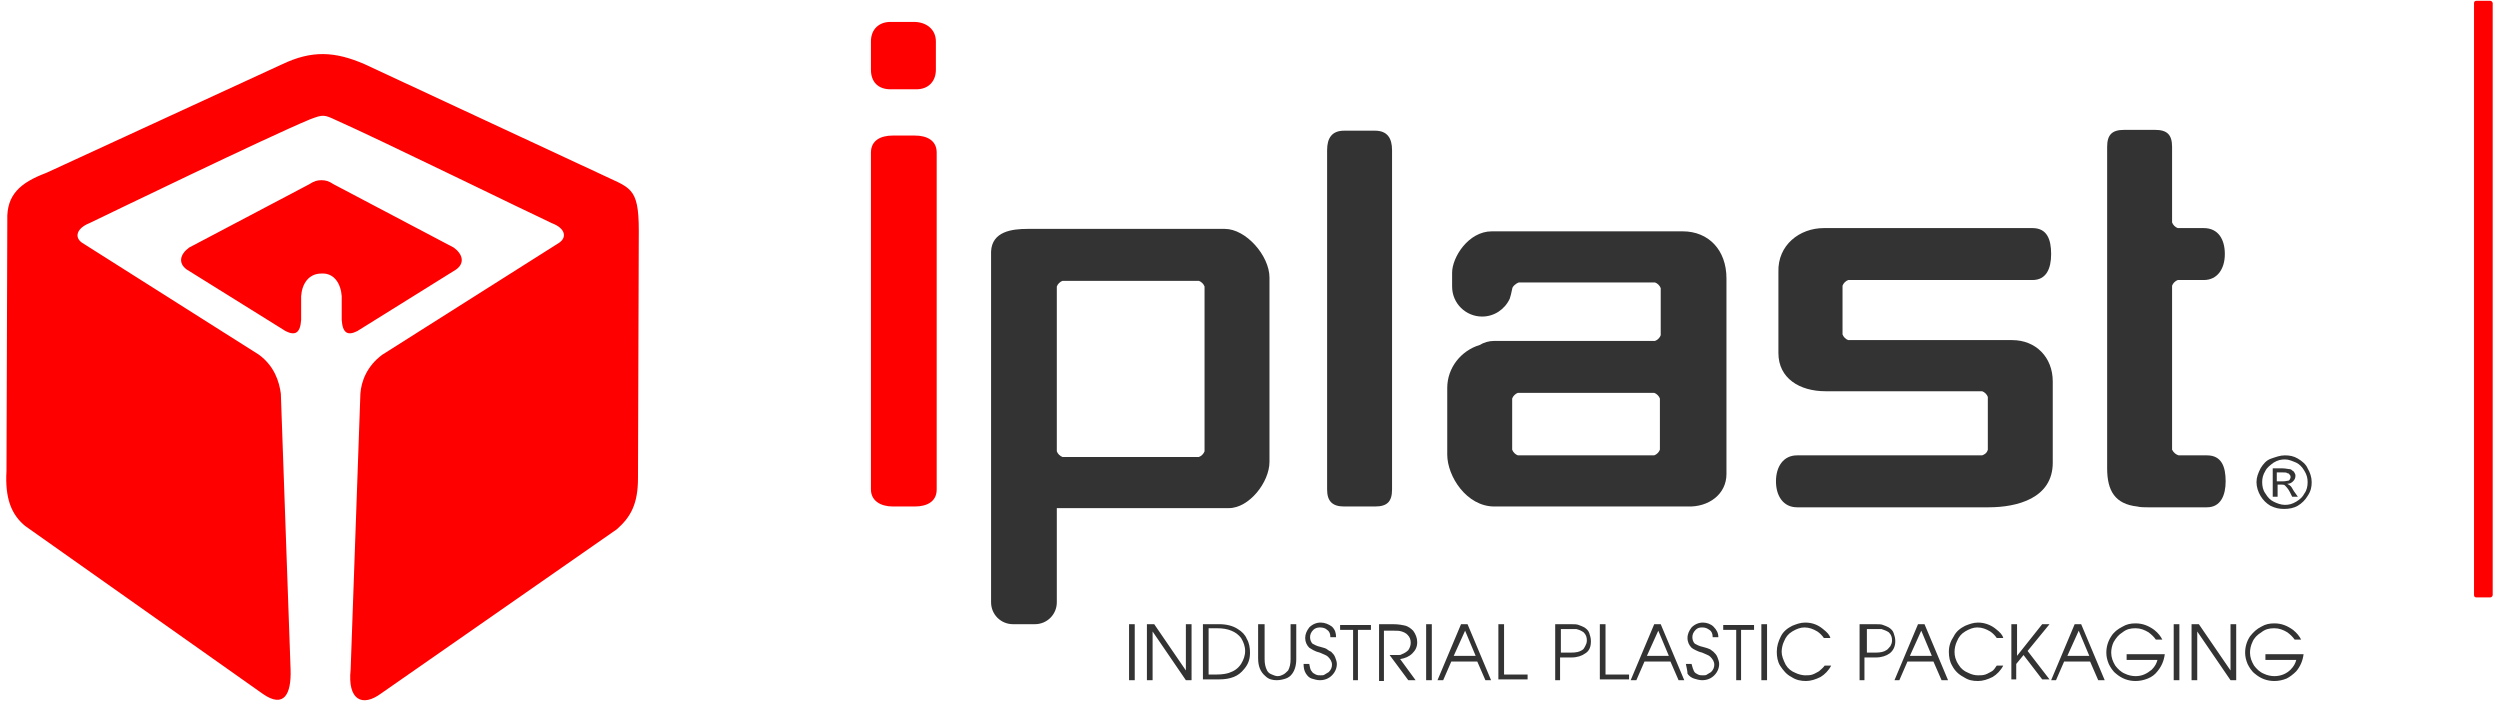 <svg viewBox="0 0 308 87" fill="none" xmlns="http://www.w3.org/2000/svg">
<path d="M139.1 83.8V76.9H139.8V83.8H139.1ZM141.3 83.8V76.9H142.2L146.1 82.6V76.9H146.8V83.8H146.1L142 77.8V83.8H141.3ZM148.2 83.8V76.9H150.2C151.1 76.9 151.9 77.1 152.5 77.5C153 77.8 153.4 78.2 153.6 78.7C153.9 79.2 154 79.8 154 80.4C154 81.2 153.8 81.8 153.3 82.4C152.9 82.9 152.5 83.2 152 83.4C151.5 83.6 150.9 83.7 150.2 83.7H148.2V83.8ZM148.9 83.1H149.9C150.6 83.1 151.1 83 151.4 82.9C152 82.7 152.5 82.4 152.9 81.8C153.2 81.3 153.4 80.8 153.4 80.2C153.4 79.6 153.2 79.1 152.9 78.6C152.6 78.2 152.2 77.9 151.7 77.7C151.2 77.5 150.7 77.4 149.9 77.4H148.9V83.1ZM155.1 76.9H155.8V81.2C155.8 81.8 155.9 82.2 156.1 82.6C156.2 82.8 156.4 83 156.7 83.1C156.9 83.2 157.2 83.3 157.4 83.3C157.7 83.3 157.9 83.2 158.1 83.1C158.3 83 158.5 82.8 158.7 82.6C158.9 82.2 159 81.8 159 81.2V76.9H159.7V81.2C159.7 82 159.5 82.6 159.2 83C159 83.3 158.7 83.5 158.4 83.6C158.1 83.7 157.7 83.8 157.3 83.8C156.8 83.8 156.3 83.7 155.9 83.3C155.3 82.8 155 82.1 155 81.1V76.9H155.1ZM160.6 81.8H161.3C161.4 82.2 161.4 82.5 161.6 82.7C161.7 82.9 161.9 83 162.1 83.1C162.3 83.2 162.5 83.2 162.7 83.2C162.9 83.2 163.1 83.2 163.2 83.1C163.4 83 163.5 82.9 163.7 82.8C164 82.5 164.1 82.2 164.1 81.9C164.1 81.5 163.9 81.2 163.6 80.9C163.4 80.7 163 80.6 162.6 80.4C162.2 80.3 162 80.2 161.8 80.1C161.6 80 161.5 79.9 161.3 79.8C161 79.5 160.8 79.1 160.8 78.6C160.8 78.1 161 77.7 161.3 77.3C161.7 76.9 162.2 76.7 162.7 76.7C163.2 76.7 163.7 76.9 164.1 77.2C164.5 77.6 164.6 78 164.6 78.5H163.9C163.9 78.1 163.8 77.8 163.5 77.6C163.3 77.4 163 77.3 162.6 77.3C162.3 77.3 162 77.4 161.8 77.6C161.5 77.9 161.4 78.2 161.4 78.5C161.4 78.8 161.5 79.1 161.7 79.3C161.9 79.4 162.2 79.6 162.7 79.7C163.1 79.8 163.4 79.9 163.5 80C163.6 80.1 163.8 80.2 164 80.3C164.2 80.5 164.4 80.7 164.5 81C164.6 81.3 164.7 81.5 164.7 81.8C164.7 82.3 164.5 82.8 164.1 83.2C163.7 83.6 163.2 83.8 162.6 83.8C162.3 83.8 161.9 83.7 161.6 83.6C161.3 83.5 161.1 83.3 160.9 83C160.7 82.7 160.6 82.3 160.6 81.8ZM166.7 83.8V77.6H165.1V77H168.9V77.6H167.3V83.8H166.7ZM169.9 83.8V76.9H171.6C172.3 76.9 172.8 77 173.2 77.1C173.5 77.2 173.8 77.4 174.1 77.7C174.4 78.1 174.6 78.6 174.6 79.1C174.6 79.7 174.4 80.1 174 80.5C173.6 80.9 173.1 81.1 172.5 81.2L174.4 83.8H173.5L171.2 80.7C171.7 80.7 172.1 80.7 172.2 80.7C172.4 80.7 172.6 80.7 172.7 80.6C173 80.5 173.3 80.3 173.5 80.1C173.7 79.8 173.8 79.5 173.8 79.2C173.8 78.8 173.7 78.5 173.4 78.2C173.2 78 173 77.9 172.7 77.8C172.4 77.7 172.1 77.7 171.7 77.7H170.5V83.9H169.9V83.8ZM175.7 83.8V76.9H176.4V83.8H175.7ZM177.1 83.8L180 76.9H180.8L183.7 83.8H183L182 81.5H178.8L177.8 83.8H177.1ZM179.1 80.8H181.8L180.5 77.7L179.1 80.8ZM184.6 83.8V76.9H185.3V83.1H188.2V83.7H184.6V83.8ZM191.6 83.8V76.9H193.5C193.9 76.9 194.3 76.9 194.5 77C194.8 77.1 195 77.2 195.2 77.3C195.5 77.5 195.7 77.7 195.8 78C195.9 78.3 196 78.6 196 79C196 79.7 195.8 80.2 195.3 80.5C194.9 80.8 194.3 81 193.6 81H192.2V83.8H191.6ZM192.3 80.4H193.6C194.2 80.4 194.6 80.3 194.9 80.1C195.1 80 195.2 79.8 195.3 79.6C195.4 79.4 195.5 79.2 195.5 78.9C195.5 78.5 195.4 78.2 195.1 77.9C194.8 77.7 194.6 77.6 194.2 77.5C194.1 77.5 193.8 77.5 193.3 77.5H192.3V80.4ZM197.1 83.8V76.9H197.8V83.1H200.7V83.7H197.1V83.8ZM200.9 83.8L203.8 76.9H204.6L207.5 83.8H206.8L205.8 81.5H202.6L201.6 83.8H200.9ZM202.9 80.8H205.6L204.3 77.7L202.9 80.8ZM207.7 81.8H208.4C208.5 82.2 208.6 82.5 208.7 82.7C208.8 82.9 209 83 209.2 83.1C209.4 83.2 209.6 83.2 209.8 83.2C210 83.2 210.2 83.2 210.3 83.1C210.5 83 210.6 82.9 210.8 82.8C211.1 82.5 211.2 82.2 211.2 81.9C211.2 81.5 211 81.2 210.7 80.9C210.5 80.7 210.1 80.6 209.7 80.4C209.3 80.3 209.1 80.2 208.9 80.1C208.7 80 208.5 79.9 208.4 79.8C208.1 79.5 207.9 79.1 207.9 78.6C207.9 78.1 208.1 77.7 208.4 77.3C208.8 76.9 209.3 76.7 209.8 76.7C210.3 76.7 210.8 76.9 211.1 77.2C211.5 77.6 211.7 78 211.7 78.5H211C211 78.1 210.9 77.8 210.6 77.6C210.3 77.4 210.1 77.3 209.7 77.3C209.3 77.3 209.1 77.4 208.9 77.6C208.6 77.9 208.5 78.2 208.5 78.5C208.5 78.8 208.6 79.1 208.8 79.3C209 79.4 209.3 79.6 209.8 79.7C210.2 79.8 210.5 79.9 210.7 80C210.8 80.1 211 80.2 211.1 80.3C211.3 80.5 211.5 80.7 211.6 81C211.7 81.3 211.8 81.5 211.8 81.8C211.8 82.3 211.6 82.8 211.2 83.2C210.8 83.6 210.3 83.8 209.7 83.8C209.4 83.8 209 83.7 208.7 83.6C208.4 83.5 208.1 83.3 207.9 83C207.9 82.7 207.8 82.3 207.7 81.8ZM213.9 83.8V77.6H212.3V77H216.1V77.6H214.5V83.8H213.9ZM217 83.8V76.9H217.7V83.8H217ZM224.8 82H225.6C225.3 82.6 224.8 83.1 224.3 83.4C223.7 83.7 223.1 83.9 222.5 83.9C221.9 83.9 221.3 83.8 220.7 83.4C220.1 83.1 219.7 82.6 219.3 82C219 81.5 218.9 80.9 218.9 80.3C218.9 79.6 219.1 79 219.4 78.4C219.7 77.8 220.2 77.4 220.8 77.1C221.3 76.9 221.8 76.7 222.4 76.7C223.3 76.7 224 77 224.6 77.5C225.1 77.9 225.4 78.2 225.5 78.6H224.7C224.5 78.3 224.2 78 223.9 77.8C223.4 77.5 222.9 77.3 222.3 77.3C221.8 77.3 221.3 77.5 220.8 77.8C220.3 78.1 220 78.5 219.8 79C219.6 79.4 219.5 79.9 219.5 80.3C219.5 80.8 219.7 81.3 220 81.9C220.3 82.4 220.7 82.7 221.2 82.9C221.6 83.1 222.1 83.2 222.4 83.2C222.7 83.2 223 83.2 223.3 83.1C223.6 83 223.9 82.8 224.1 82.7C224.3 82.5 224.6 82.3 224.8 82ZM229.1 83.8V76.9H231C231.4 76.9 231.8 76.9 232 77C232.3 77.1 232.5 77.2 232.7 77.3C233 77.5 233.2 77.7 233.3 78C233.4 78.3 233.5 78.6 233.5 79C233.5 79.7 233.2 80.2 232.8 80.5C232.4 80.8 231.8 81 231.1 81H229.7V83.8H229.1ZM229.8 80.4H231.1C231.7 80.4 232.1 80.3 232.4 80.1C232.6 80 232.7 79.8 232.9 79.6C233 79.4 233.1 79.2 233.1 78.9C233.1 78.5 233 78.2 232.7 77.9C232.4 77.7 232.1 77.6 231.8 77.5C231.7 77.5 231.4 77.5 231 77.5H230V80.4H229.8ZM233.4 83.8L236.3 76.9H237.1L240 83.8H239.2L238.2 81.5H235L234 83.8H233.4ZM235.3 80.8H238L236.7 77.7L235.3 80.8ZM246 82H246.8C246.5 82.6 246 83.1 245.5 83.4C244.9 83.7 244.3 83.9 243.7 83.9C243 83.9 242.5 83.8 241.9 83.4C241.3 83.1 240.8 82.6 240.5 82C240.2 81.5 240.1 80.9 240.1 80.3C240.1 79.6 240.3 79 240.7 78.4C241 77.8 241.5 77.4 242.1 77.1C242.6 76.9 243.1 76.7 243.7 76.7C244.5 76.7 245.3 77 245.9 77.5C246.4 77.9 246.7 78.2 246.8 78.6H246C245.8 78.3 245.5 78 245.2 77.8C244.7 77.5 244.2 77.3 243.6 77.3C243.1 77.3 242.6 77.5 242.1 77.8C241.6 78.1 241.3 78.5 241.1 79C240.9 79.4 240.8 79.9 240.8 80.3C240.8 80.8 240.9 81.3 241.3 81.9C241.6 82.4 242 82.7 242.5 82.9C242.9 83.1 243.3 83.2 243.7 83.2C244 83.2 244.3 83.2 244.6 83.1C244.9 83 245.2 82.8 245.4 82.7C245.6 82.6 245.8 82.3 246 82ZM247.8 83.8V76.9H248.5V80.8L251.6 76.9H252.5L249.8 80.2L252.5 83.7H251.6L249.3 80.7L248.4 81.8V83.7H247.8V83.8ZM252.7 83.8L255.6 76.9H256.4L259.3 83.8H258.5L257.5 81.5H254.3L253.3 83.8H252.7ZM254.7 80.8H257.4L256.1 77.7L254.7 80.8ZM262 80.6H266.7C266.6 81.4 266.3 82.1 265.8 82.7C265.5 83.1 265.1 83.4 264.6 83.6C264.1 83.8 263.6 83.9 263.1 83.9C262.2 83.9 261.4 83.6 260.7 83C260.3 82.7 260 82.2 259.8 81.8C259.6 81.3 259.5 80.9 259.5 80.4C259.5 79.7 259.7 79 260.1 78.4C260.4 77.9 260.9 77.5 261.5 77.2C262 76.9 262.5 76.8 263.1 76.8C264 76.8 264.7 77.1 265.4 77.6C265.9 78 266.2 78.4 266.4 78.8H265.6C265.4 78.5 265.1 78.2 264.7 77.9C264.2 77.6 263.7 77.4 263.1 77.4C262.5 77.4 262 77.5 261.5 77.9C261 78.2 260.7 78.6 260.4 79.1C260.2 79.5 260.1 80 260.1 80.4C260.1 81 260.3 81.5 260.6 82C260.9 82.4 261.3 82.8 261.8 83C262.2 83.2 262.7 83.3 263.1 83.3C263.9 83.3 264.5 83 265.1 82.5C265.5 82.1 265.7 81.7 265.8 81.3H262V80.6ZM267.8 83.8V76.9H268.5V83.8H267.8ZM270 83.8V76.9H270.9L274.8 82.6V76.9H275.5V83.8H274.8L270.7 77.8V83.8H270ZM279.2 80.6H283.8C283.7 81.4 283.4 82.1 282.9 82.7C282.5 83.1 282.1 83.4 281.7 83.6C281.2 83.8 280.7 83.9 280.2 83.9C279.3 83.9 278.5 83.6 277.8 83C277.4 82.7 277.1 82.2 276.9 81.8C276.7 81.3 276.6 80.9 276.6 80.4C276.6 79.7 276.8 79 277.2 78.4C277.6 77.9 278 77.5 278.6 77.2C279.1 76.9 279.6 76.8 280.2 76.8C281.1 76.8 281.8 77.1 282.5 77.6C283 78 283.3 78.4 283.5 78.8H282.7C282.5 78.5 282.2 78.2 281.8 77.9C281.3 77.6 280.8 77.4 280.2 77.4C279.6 77.4 279.1 77.5 278.6 77.9C278.1 78.2 277.7 78.6 277.5 79.1C277.3 79.5 277.2 80 277.2 80.4C277.2 81 277.4 81.5 277.7 82C278 82.4 278.4 82.8 278.9 83C279.3 83.2 279.8 83.3 280.2 83.3C281 83.3 281.7 83 282.2 82.5C282.6 82.1 282.8 81.7 282.9 81.3H279.1V80.6H279.2Z" fill="#333333"/>
<path d="M281.5 56.1C282.1 56.1 282.6 56.2 283.1 56.5C283.6 56.8 284.1 57.2 284.3 57.7C284.6 58.2 284.8 58.8 284.8 59.4C284.8 60 284.7 60.5 284.3 61.1C284 61.6 283.6 62 283.1 62.3C282.6 62.6 282 62.7 281.4 62.7C280.8 62.7 280.3 62.6 279.7 62.3C279.2 62 278.8 61.6 278.5 61.1C278.2 60.6 278 60 278 59.4C278 58.8 278.2 58.3 278.5 57.7C278.8 57.2 279.2 56.7 279.8 56.5C280.4 56.3 280.9 56.1 281.5 56.1ZM281.5 56.6C281 56.6 280.6 56.7 280.1 57C279.7 57.3 279.3 57.6 279.1 58C278.8 58.5 278.7 58.9 278.7 59.4C278.7 59.9 278.8 60.4 279.1 60.8C279.4 61.3 279.7 61.6 280.1 61.8C280.5 62 281 62.2 281.5 62.2C282 62.2 282.4 62.1 282.9 61.8C283.4 61.5 283.7 61.2 283.9 60.8C284.2 60.4 284.3 59.9 284.3 59.4C284.3 58.9 284.2 58.5 283.9 58C283.6 57.5 283.3 57.2 282.9 57C282.4 56.8 282 56.6 281.5 56.6ZM280 61.3V57.7H281.2C281.6 57.7 281.9 57.8 282.1 57.8C282.3 57.8 282.4 58 282.6 58.1C282.7 58.3 282.8 58.4 282.8 58.6C282.8 58.9 282.7 59.1 282.5 59.3C282.3 59.5 282.1 59.6 281.8 59.6C281.9 59.7 282 59.7 282.1 59.8C282.3 59.9 282.4 60.2 282.6 60.5L283.1 61.2H282.4L282.1 60.6C281.9 60.2 281.6 59.9 281.5 59.8C281.4 59.7 281.2 59.7 281 59.7H280.6V61.2H280V61.3ZM280.6 59.3H281.3C281.6 59.3 281.9 59.2 282 59.2C282.1 59.1 282.2 58.9 282.2 58.8C282.2 58.7 282.2 58.6 282.1 58.5C282 58.4 282 58.3 281.8 58.3C281.7 58.2 281.5 58.2 281.2 58.2H280.5V59.3H280.6Z" fill="#333333"/>
<path d="M44.9 7.9L73.9 21.4C77.6 23.2 78.7 22.9 78.7 28.4L78.6 58.9C78.6 62.1 77.7 63.7 76 65.2L47 85.4C44.6 87.2 42.8 86.2 43.2 82.5L44.4 48.5C44.5 47 45.2 45.1 47.1 43.7L68.9 29.9C69.9 29.2 69.6 28.1 68 27.5C65.6 26.4 46.8 17.2 41.4 14.8C39.9 14.1 39.8 14.1 38.2 14.7C32.9 16.9 13.5 26.3 11 27.5C9.5 28.1 9.1 29.2 10.1 29.9L31.9 43.7C33.8 45.1 34.4 47 34.6 48.5L35.8 82.5C35.9 85.5 35 87.3 32.4 85.5L3.1 64.8C1.4 63.4 0.6 61.4 0.8 58L0.9 27.1C0.8 24 2.5 22.5 5.7 21.3L34.8 7.9C38.4 6.2 41.2 6.3 44.9 7.9ZM39.6 22.2C39.1 22.2 38.7 22.3 38.1 22.7L23.3 30.5C22.2 31.3 21.9 32.4 23 33.2L35.2 40.8C36.4 41.4 37 41 37.1 39.4V36.5C37.2 35 38 33.7 39.6 33.7C41.2 33.6 42 35 42.1 36.5V39.4C42.2 41 42.8 41.4 44 40.8L56.2 33.2C57.3 32.4 57 31.3 55.9 30.5L41.1 22.7C40.5 22.3 40.1 22.2 39.6 22.2Z" fill="#FF0000"/>
<path d="M110 16.7H112.7C114.2 16.7 115.4 17.3 115.4 18.8V60.3C115.4 61.8 114.2 62.4 112.7 62.4H110C108.5 62.4 107.3 61.7 107.3 60.3V18.8C107.3 17.3 108.5 16.7 110 16.7Z" fill="#FF0000"/>
<path d="M126.6 28.2H150.9C153.5 28.2 156.4 31.5 156.4 34.2V56.9C156.4 59.4 153.9 62.6 151.4 62.6H130.2V74.2C130.2 75.7 129 76.9 127.5 76.9H124.8C123.3 76.9 122.1 75.7 122.1 74.2V31C122.2 28.5 124.7 28.2 126.6 28.2ZM130.2 55.4V55.6C130.3 55.9 130.6 56.2 130.9 56.3H147.7C148 56.2 148.3 55.9 148.4 55.6V55.4C148.4 48.8 148.4 42.1 148.4 35.5V35.3C148.3 35 148 34.7 147.7 34.6C142.1 34.6 136.5 34.6 130.9 34.6C130.6 34.7 130.3 35 130.2 35.3V35.5C130.2 42.1 130.2 48.8 130.2 55.4Z" fill="#333333"/>
<path d="M165.6 16.1H169.4C170.9 16.1 171.5 17 171.5 18.5V60.3C171.5 61.8 170.9 62.4 169.4 62.4H165.6C164.1 62.4 163.5 61.7 163.5 60.3V18.5C163.5 17 164.1 16.1 165.6 16.1Z" fill="#333333"/>
<path d="M268.4 56.1H271.9C273.7 56.1 274.2 57.5 274.2 59.3C274.2 61 273.6 62.5 271.9 62.5H264.6C264.2 62.5 263.7 62.5 263.3 62.4C260.6 62.1 259.6 60.5 259.6 57.7V18.1C259.6 16.6 260.2 16 261.7 16H265.5C267 16 267.6 16.6 267.6 18.1V27.4C267.7 27.7 268 28 268.3 28.1H271.5C273.3 28.1 274.1 29.5 274.1 31.3C274.1 33.1 273.2 34.5 271.5 34.5C270.8 34.5 269.7 34.5 269 34.5H268.3C268 34.6 267.7 34.9 267.6 35.2V55.4C267.8 55.8 268.1 56 268.4 56.1Z" fill="#333333"/>
<path d="M186.3 35.6C186.2 36.1 186.1 36.5 186 36.8C185.4 38.1 184.1 39 182.6 39C180.6 39 178.9 37.4 178.9 35.3V33.6C178.9 31.7 180.9 28.5 183.8 28.5H207.3C210.5 28.5 212.7 30.8 212.7 34.3V58.4C212.7 60.9 210.5 62.5 207.9 62.4H184.1C180.7 62.4 178.3 58.7 178.3 56V47.8C178.3 45.3 180 43.2 182.3 42.5C182.8 42.2 183.4 42 184.1 42H203.9C204.2 41.9 204.5 41.6 204.6 41.3V35.5C204.5 35.2 204.2 34.9 203.9 34.8C198.3 34.8 192.7 34.8 187.1 34.8C186.8 34.9 186.3 35.3 186.3 35.6ZM186.3 55.4C186.4 55.7 186.7 56 187 56.1H203.8C204.1 56 204.4 55.7 204.5 55.4C204.5 53.6 204.5 51.7 204.5 49.9V49.3V49.1C204.4 48.8 204.1 48.5 203.8 48.4H187C186.7 48.5 186.4 48.8 186.3 49.1V49.3C186.3 51.3 186.3 53.4 186.3 55.4Z" fill="#333333"/>
<path d="M224.7 28.1H250.4C252.2 28.1 252.7 29.5 252.7 31.3C252.7 33.1 252.1 34.5 250.4 34.5H227.7C227.4 34.6 227.1 34.9 227 35.2V41.2C227.1 41.5 227.4 41.8 227.7 41.9H247.9C250.8 41.9 252.9 44 252.9 47V57C252.9 61.4 248.5 62.5 245 62.5H221.4C219.7 62.5 218.8 61.1 218.8 59.3C218.8 57.5 219.7 56.1 221.4 56.1H244.2C244.5 56 244.8 55.8 244.9 55.4V48.9C244.8 48.6 244.5 48.3 244.2 48.2H224.9C221.7 48.2 219.1 46.6 219.1 43.5V33.5C219 30.2 221.7 28.1 224.7 28.1Z" fill="#333333"/>
<path d="M109.7 2.7H112.6C114.1 2.7 115.3 3.6 115.3 5.1V8.6C115.3 10 114.4 11 112.9 11H109.7C108.2 11 107.3 10.1 107.3 8.6V5.1C107.3 3.6 108.3 2.7 109.7 2.7Z" fill="#FF0000"/>
<path d="M305.1 0.1H306.8C306.9 0.1 307.1 0.2 307.1 0.4V73.3C307.1 73.4 307 73.6 306.8 73.6H305.1C304.9 73.6 304.8 73.5 304.8 73.3V0.4C304.8 0.2 304.9 0.1 305.1 0.1Z" fill="#FF0000"/>
</svg>
